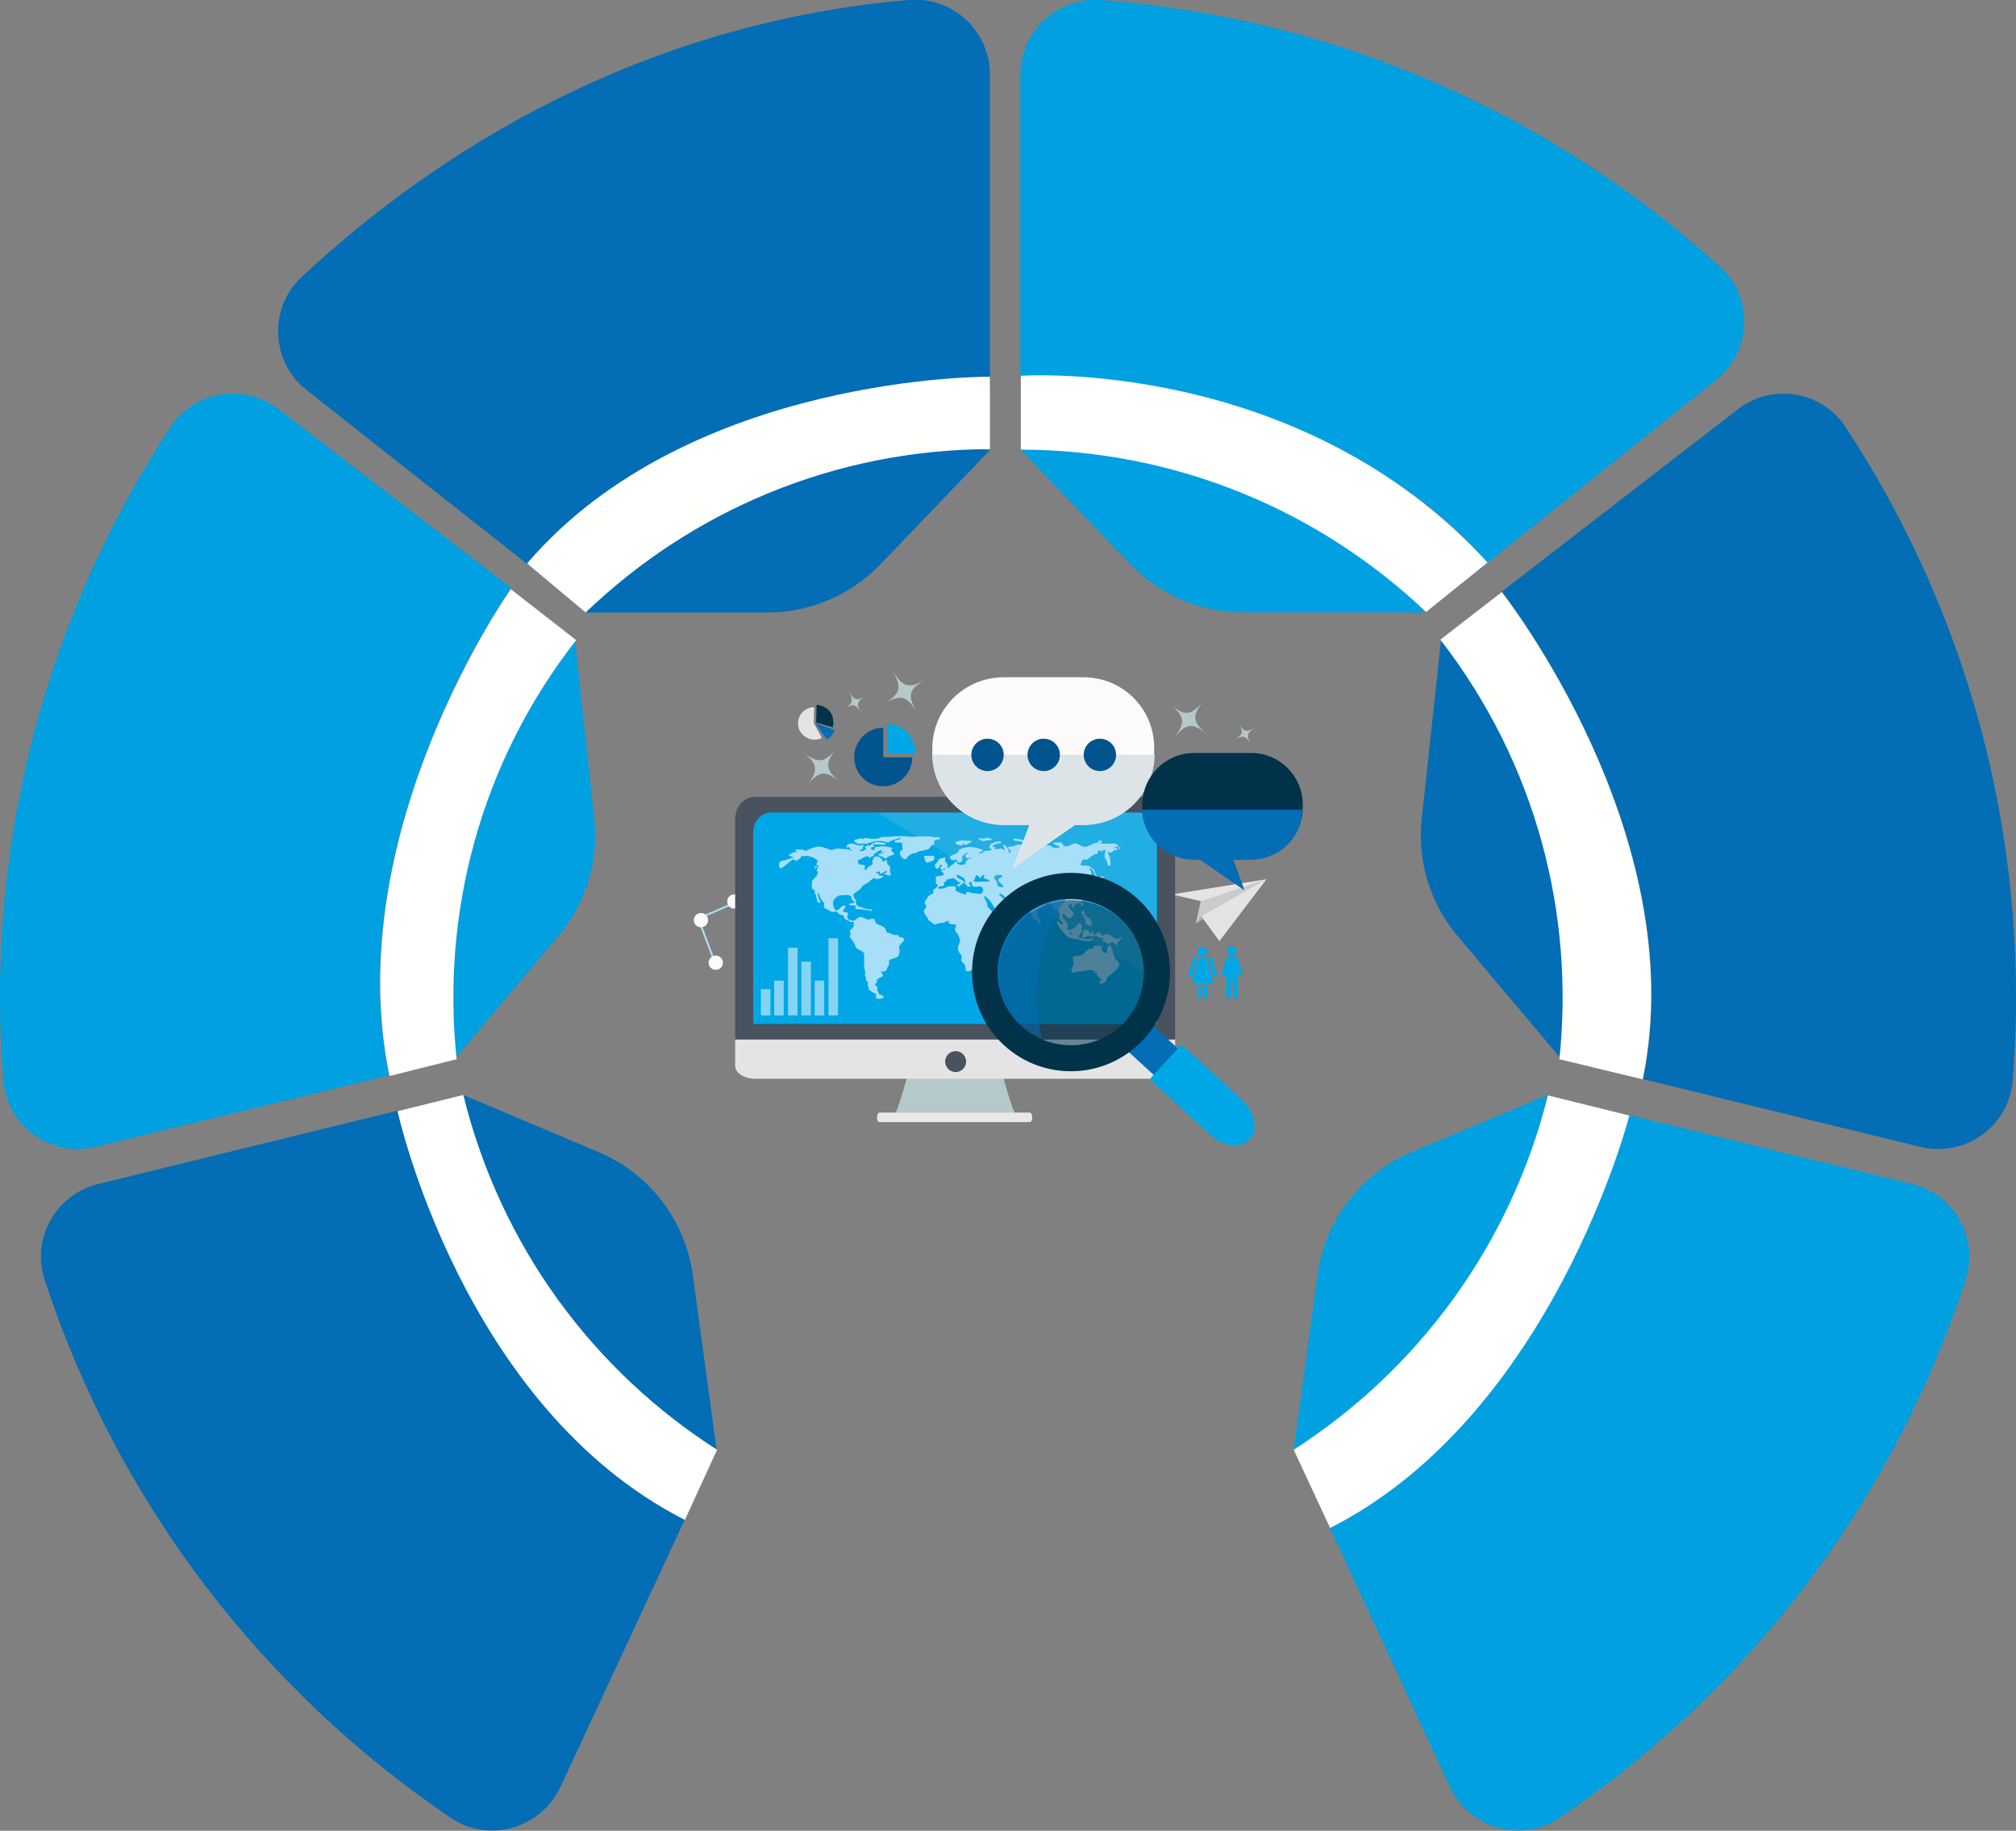 <?xml version="1.0" encoding="utf-8"?>
<!-- Generator: Adobe Illustrator 21.1.0, SVG Export Plug-In . SVG Version: 6.00 Build 0)  -->
<svg version="1.1" id="Objects" xmlns="http://www.w3.org/2000/svg" xmlns:xlink="http://www.w3.org/1999/xlink" x="0px" y="0px"
	 viewBox="0 0 423.4 384.4" style="enable-background:new 0 0 423.4 384.4;" xml:space="preserve">
<rect x="0" y="0" width="423.4" height="384.4" fill="#808080" stroke="none"/>
<style type="text/css">
	.st0{fill:#036DB6;}
	.st1{fill:#FFFFFE;}
	.st2{fill:#FFFFFF;}
	.st3{fill:#00A0E1;}
	.st4{fill:none;}
	.st5{fill:#A7DFF8;}
	.st6{fill:#FCFAFB;}
	.st7{fill:#E4E4E4;}
	.st8{fill:#CCCBCC;}
	.st9{fill:#A6ACAF;}
	.st10{fill:#B5C8CA;}
	.st11{fill:#EAE7E7;}
	.st12{fill:#49525F;}
	.st13{fill:#00A7E6;}
	.st14{opacity:0.16;fill:#D0D1D2;enable-background:new    ;}
	.st15{fill:#DDE4E8;}
	.st16{fill:#02548F;}
	.st17{fill:#00334A;}
	.st18{opacity:0.54;fill:#00334A;enable-background:new    ;}
	.st19{opacity:0.54;fill:#036DB6;enable-background:new    ;}
	.st20{opacity:0.8;fill:#A7DFF8;enable-background:new    ;}
</style>
<g>
	<path class="st0" d="M123,128.6h38.2c9,0,17.5-3.7,23.7-10.1l23-24l-55.4-5.7L123,128.6z"/>
	<path class="st0" d="M113.1,120.3L64.4,81.9c-7.5-5.9-8.1-17.2-1-23.8c34.4-32,78-53.9,127.4-58.1c9.2-0.8,17.1,6.4,17.1,15.7v65.4
		l0,0l0,0C207.9,81,147.2,80.5,113.1,120.3z"/>
	<path class="st1" d="M123,128.6l-12.2-10.2l-0.1-0.1c34.1-39.8,97.2-39.2,97.2-39.2v0.1v15.1C175,94.4,145.1,107.4,123,128.6z"/>
</g>
<g>
	<path class="st0" d="M97.3,229.9l12.3,50.8l40.9,23.7l-5-36.7c-1.6-11.5-9.1-21.3-19.8-25.8L97.3,229.9z"/>
	<path class="st0" d="M143.8,319.1l-26.1,56.1c-4.1,8.7-15,11.9-23,6.5c-39-26.4-69.7-65.4-85.3-112.9c-2.9-8.7,2.3-18,11.2-20.2
		l62.9-15.4l0.1,0.1h-0.1C83.5,233.3,97,295.3,143.8,319.1z"/>
	<path class="st2" d="M150.6,304.4l-6.7,14.6l-0.1,0.1c-46.8-23.8-60.3-85.8-60.3-85.8h0.1l13.7-3.4
		C105.2,261.9,124.8,287.9,150.6,304.4z"/>
</g>
<g>
	<path class="st3" d="M312.4,118.2l48-38.4c7.5-6,8-17.4,0.8-23.8C326.3,24.3,281.1,3.8,231.3,0c-9.1-0.7-17,6.5-17,15.7v63.5h0.1
		v-0.1C214.5,79,278.2,78.4,312.4,118.2z"/>
	<path class="st3" d="M299.3,128.6h-38.2c-9,0-17.5-3.7-23.7-10.1l-23-24l55.4-5.7L299.3,128.6z"/>
	<path class="st2" d="M299.5,128.5l12.8-10.3l0.1-0.1c-39.6-43.3-98-39.2-98-39.2V79v15.4C247.5,94.5,277.4,107.5,299.5,128.5z"/>
</g>
<g>
	<path class="st3" d="M120.7,133.9l4.1,38c1,8.9-1.8,17.8-7.5,24.6l-21.4,25.4l-11.6-54.5L120.7,133.9z"/>
	<path class="st3" d="M81.7,225.8l-61.6,15c-9.4,2.3-18.6-4.3-19.4-13.9c-3.8-47,7.6-95.3,35-137.1c5-7.7,15.5-9.5,22.8-3.9
		l48.9,37.6v0.1l-0.1-0.1C107.2,123.6,71.2,174.4,81.7,225.8z"/>
	<path class="st2" d="M95.9,222.4l-14,3.5h-0.1c-10.6-51.4,25.5-102.2,25.5-102.2l0.1,0.1l13.6,10.6
		C100.7,160.4,92.7,192,95.9,222.4z"/>
</g>
<g>
	<path class="st0" d="M302.7,133.9l-4.1,38c-1,8.9,1.8,17.8,7.5,24.6l21.4,25.4l11.6-54.5L302.7,133.9z"/>
	<path class="st0" d="M345.1,226.6l58.2,14.2c9.4,2.3,18.6-4.3,19.4-13.9c3.8-47-7.6-95.3-35-137.1c-5-7.7-15.5-9.5-22.8-3.8
		l-49.6,38.3v0.1l0.1-0.1C315.5,124.4,355.6,175.2,345.1,226.6z"/>
	<path class="st1" d="M327.5,222.4l17.4,4.2h0.1c10.6-51.4-29.6-102.3-29.6-102.3l-0.1,0.1l-12.8,9.9
		C322.7,160.4,330.7,192,327.5,222.4z"/>
</g>
<g>
	<path class="st3" d="M325,229.9l-12.3,50.8l-41,23.7l5-36.7c1.6-11.5,9.1-21.3,19.8-25.8L325,229.9z"/>
	<path class="st3" d="M279.3,320.8l25.2,54.4c4.1,8.7,15,11.9,23,6.5c39.1-26.4,69.8-65.4,85.3-112.9c2.9-8.7-2.3-18-11.2-20.2
		L342,234.1l-0.1,0.1h0.1C342.1,234.2,326.1,297,279.3,320.8z"/>
	<path class="st2" d="M271.7,304.4l7.6,16.3l0.1,0.1c46.8-23.8,62.8-86.6,62.8-86.6h-0.1l-17-4.2
		C317.1,261.9,297.4,287.9,271.7,304.4z"/>
</g>
<g>
	<g>
		<line class="st4" x1="150.3" y1="202.1" x2="146.9" y2="193.1"/>
		
			<rect x="148.4" y="192.9" transform="matrix(0.935 -0.353 0.353 0.935 -60.259 65.272)" class="st5" width="0.4" height="9.6"/>
	</g>
	<g>
		<line class="st4" x1="147.7" y1="192.5" x2="153.8" y2="189.9"/>
		
			<rect x="147.4" y="191" transform="matrix(0.919 -0.394 0.394 0.919 -63.125 74.779)" class="st5" width="6.6" height="0.4"/>
	</g>
	<ellipse transform="matrix(0.421 -0.907 0.907 0.421 -96.35 253.33)" class="st6" cx="150.3" cy="202.2" rx="1.5" ry="1.5"/>
	<ellipse transform="matrix(0.421 -0.907 0.907 0.421 -89.99 245.372)" class="st6" cx="147.2" cy="193.2" rx="1.5" ry="1.5"/>
	<ellipse transform="matrix(0.421 -0.907 0.907 0.421 -82.428 249.537)" class="st6" cx="154.3" cy="189.3" rx="1.5" ry="1.5"/>
</g>
<g>
	<polygon class="st7" points="246.1,187.8 266,184.6 256.1,197.6 252.3,192.4 251.2,193.9 252.2,189.2 	"/>
	<polygon class="st8" points="252.4,189.2 266,184.6 252.3,192.4 251.2,193.9 252.2,189.2 	"/>
	<polygon class="st9" points="252.3,192.4 252.7,193 251.2,193.9 	"/>
</g>
<path class="st10" d="M210.1,223.9h-9.4h-0.2h-9.4c0,0-2.4,9.4-3.4,10.4h12.8h0.2h12.8C212.5,233.3,210.1,223.9,210.1,223.9z"/>
<path class="st11" d="M216.8,234.6c0,0.5-0.2,1-0.5,1h-31.6c-0.3,0-0.5-0.4-0.5-1l0,0c0-0.5,0.2-1,0.5-1h31.6
	C216.6,233.7,216.8,234.1,216.8,234.6L216.8,234.6z"/>
<path class="st7" d="M154.4,218.3v5.5c0,1.5,1.9,2.7,4.2,2.7h84c2.3,0,4.2-1.2,4.2-2.7v-5.5H154.4z"/>
<path class="st12" d="M246.8,172c0-2.7-1.9-4.7-4.2-4.7h-84c-2.3,0-4.2,2-4.2,4.7v46.2h92.4V172z"/>
<path class="st13" d="M243,174.7c0-2.3-1.8-4.1-3.8-4.1H162c-2.1,0-3.8,1.8-3.8,4.1V215H243V174.7z"/>
<circle class="st12" cx="200.7" cy="222.9" r="2.2"/>
<path class="st14" d="M242.9,205.7l-58.7-35.1h54.9c2.1,0,3.8,1.7,3.8,3.8V205.7z"/>
<g>
	<g>
		<path class="st5" d="M189.4,196.8c-0.6-0.1-0.6,0-0.6-0.2c-0.1-0.3-0.4-0.3-0.8-0.3c-0.3,0-0.5,0-0.7-0.2c-0.3-0.2-0.9-0.2-1-0.3
			c-0.2-0.1-0.1-0.5-0.5-1c-0.4-0.4-1.1-0.5-1.6-0.8c-0.5-0.2-0.3-1.2-1-1.1c-0.7,0.1-0.8,0.3-1.4,0c-0.6-0.3-1.1-0.5-1.4-0.3
			c-0.3,0.2-0.8,0.6-1,0.7c-0.2,0.1-0.6-0.1-0.8-0.1s-0.5-0.2-0.6-0.4c-0.2-0.2,0.3-1.2-0.1-1.2c-0.4,0-0.9-0.2-0.9-0.3
			s0.8-1,0.6-1.1s-0.7-0.1-1.2,0.5c-0.4,0.5-0.8,0.5-1,0.3s-0.7-1.3-0.3-2c0.4-0.6,0.9-1,1.4-1s0.7-0.1,1.2-0.1s1,0.2,1.1,0.3
			c0.1,0.2-0.1,0.4,0.2,0.8c0.3,0.3,0.5,0.2,0.5,0.3s-0.2,0.3-0.4,0.3c-0.1,0-1.1,0.2-0.7,0.4c0.4,0.2,1.1,0,1.3,0.2
			s-0.5,0.7,0.4,0.7s1.5,0.1,2,0.2c0.5,0,0.9,0.1,0.9,0.2c0.1,0.1,0.4-0.4-0.4-0.4c-0.9,0-1.5-0.4-2-0.5s-0.8-0.4-0.8-0.7
			s0-0.6-0.2-0.9c-0.2-0.3-0.6-0.9-0.2-1.2c0.4-0.3,1.3-0.8,1.5-1.2s0.2-0.4,0.7-0.7s1.1-0.6,1.3-0.9c0.3-0.2,0.7-0.6,0.8-0.4
			c0.1,0.2,0.5,0.2,1,0.1c0.5-0.2,1.2-0.6,0.6-0.6c-0.6,0-0.9-0.1-0.7-0.3s-0.4-0.3-0.5-0.2c-0.2,0-0.2-0.3,0.4-0.4
			c0.5-0.1,0.1,0.4,0.5,0.4s0.7-0.4,1-0.5s0.4,0.2,0,0.4s-0.5,0.2,0,0.3s0.7,0.4,1,0.1c0.3-0.2-0.1-0.3-0.1-0.7c0-0.3,0.2-1-0.1-1.2
			s-0.5-0.4-0.5-0.7c0-0.2,0.1-0.7-0.3-0.5c-0.3,0.2-0.6,0.4-0.7,0.2c-0.1-0.1,0.1-0.3-0.2-0.5s-0.3-0.4-0.6-0.4s-0.7-0.2-0.9,0.1
			c-0.2,0.4-0.4,0.7-0.4,0.8c-0.1,0.1,0.2,0.5,0,0.7s-0.9,0.5-1,0.7s-0.5,0.7-0.6,0.4s0.3-0.8-0.2-1c-0.6-0.1-1,0-1.1-0.3
			s-0.3-0.6,0.2-0.8c0.6-0.2,1.1-0.7,1.6-0.7c0.5-0.1,0.2,0.3,0.6,0.3c0.4,0-0.1-0.2,0.5-0.3c0.5-0.1,0.4-0.1,0.3-0.2
			c-0.2-0.2-0.1-0.2,0.3-0.4c0.4-0.2,0.1-0.3,0.5-0.4c0.4-0.1,0.5-0.3,0.7-0.3s0.2,0.1,0.1,0.3c-0.1,0.2-0.2,0.4,0.2,0.2
			s0.6-0.3,0.3,0c-0.3,0.2-0.5,0.2-0.9,0.3s-0.3,0.1-0.1,0.3s0.6,0.2,0.8,0.3s0.3,0.5,0.7,0.3s0.1-0.2,0.6-0.4s1.2-0.3,1.1-0.6
			c-0.1-0.2-0.6-0.4-0.6-0.7c-0.1-0.3,0.7-0.5-0.3-0.6c-0.9-0.1-0.4-0.2-0.9-0.2s-1.3,0-1.6,0.1s-0.5-0.1-0.6,0.1
			c-0.2,0.2,0,0.5-0.1,0.5c-0.2,0-0.4,0.2-0.6,0c-0.1-0.2-0.4-0.4,0-0.5s0.4,0,0.5-0.3c0.1-0.2-0.5-0.2-0.2-0.3s0.5,0,0.9,0
			c0.5,0,1.5,0.2,1.7-0.1c0.2-0.2-0.2-0.2-0.7-0.3c-0.5,0-1.3-0.2-1.6,0c-0.3,0.1-0.8,0.4-0.9,0.6c-0.2,0.2-0.2-0.1-0.5,0
			s-0.8,0.4-0.6,0.5c0.3,0.2,0.3,0.4,0,0.4s-0.4,0.3-0.6,0.3c-0.2,0-0.8,0-0.5-0.2c0.3-0.1,0.6-0.1,0.6-0.5c0-0.3,0.3-0.4,0.3-0.6
			c0-0.1-0.7,0.2-1.3,0.1c-0.6-0.2-0.8-0.4-1.4-0.4c-0.6,0-1.3,0.7-1,0.8c0.4,0.1,0.6-0.1,0.7,0.1c0.1,0.2-0.1,0.3,0.2,0.4
			c0.2,0.1,0.6,0.3,0.1,0.2s-0.3-0.3-1.1-0.3s-1.3-0.2-2.1-0.1c-0.8,0.2-0.7,0.4-1.3,0.2s-1.9-0.8-2.8-0.6c-0.9,0.2-1.9,0.7-2.2,0.8
			c-0.3,0.2-0.4-0.3-0.9-0.2c-0.5,0-1.7-0.1-1.4,0.1c0.2,0.3,0.6,0.3,0.2,0.4c-0.4,0.1-0.9,0.1-1,0.3c-0.2,0.2-0.9,0.4-0.4,0.5
			c0.4,0.1,1.1,0.4,0.8,0.4s-1.9,0.6-2.5,0.7c-0.7,0.1-0.6,1.7-0.1,1.5c0.7-0.2,2.1-1.7,2.5-1.8s0.5,0,0.5,0.2s0.4-0.1,0.8-0.3
			c0.4-0.2,0.5-0.8,0.8-0.7c0.3,0.2,0.4,0.1,0.6,0c0.2-0.1,1.5,0.3,1.7,0.4c0.2,0.1,0.5,0.4,0.7,0.5s0.2,0.4,0.1,0.4
			c-0.2,0-0.2,0.2-0.2,0.4s0.2,0.4-0.2,0.5c-0.3,0.1-0.2,0.4-0.1,0.4c0.2,0,0.3-0.1,0.3-0.3s0.4-0.5,0.4-0.2
			c-0.1,0.2-0.2,0.4-0.2,0.6c0,0.2-0.2,0.1-0.2,0.3s0,0.2,0.2,0.3s0.1,0.2,0,0.5c0,0.3-0.9,1.1-1.1,1.4c-0.1,0.3-0.1,0.7-0.1,1
			s-0.1,0.7,0.2,0.8s0.4,0.2,0.4,0.4s0,0.6,0.2,0.8s0.1,0.2,0.1,0.5s0.2,0.1,0.2,0.4c0,0.2-0.2,0.4,0.2,0.6c0.3,0.2,0.6,0.3,0.5,0
			c-0.2-0.3-0.2-0.6-0.4-1s-0.2-1.2-0.1-1c0.2,0.2,0.4,1,0.7,1.5s0.6,0.5,0.6,0.9s-0.3,0.7,0.3,1c0.7,0.2,1.2,0.8,1.6,0.7
			c0.4-0.1,0.6-0.3,0.8,0c0.2,0.2,0.5,0.6,0.9,0.6s0.5,0.2,0.6,0.6c0.1,0.3,0.3,0.4,0.7,0.5s0.5,0.5,0.7,0.4c0.3,0,0.6-0.1,0.6,0.1
			c0,0.2,0.1,0.9-0.3,1.2c-0.5,0.4-0.7,0.7-0.4,0.9c0.2,0.2,0,0.5-0.1,0.7s0.1,0.4,0.3,0.7s0.6,0.7,0.8,1.3s0.5,0.8,1,1
			s0.9,0.5,0.9,1s0,2.1,0,2.5c0,0.5,0.3,0.9,0.2,1.3c-0.1,0.4,0,0.7,0.1,0.8s0.1,0.4,0.1,0.7s0.4,0.1,0.4,0.4c0,0.3-0.2,0.7,0,0.8
			s-0.2,0.6,0.6,1.1s0.9,0.5,0.9,0.6c0.1,0.1,0.3-0.2,0.3,0c0,0.1-0.5,1,0.4,1s1.4-0.3,0.9-0.6c-0.5-0.4-0.8-0.2-0.9-0.6
			c-0.1-0.4-0.2-0.3-0.3-0.6c-0.1-0.2,0.2-0.4,0.1-0.6c-0.1-0.2-0.5-0.3-0.5-0.5s0.3-0.5,0.4-0.6c0.1-0.1,0.1-0.2-0.1-0.3
			c-0.2-0.1-0.1-0.1,0.1-0.2c0.2-0.1,0.2,0,0.3-0.2c0.1-0.3,0.4-0.2,0.5-0.3s0.6-0.2,0.4-0.6c-0.2-0.4-0.6-0.6-0.2-0.6
			c0.3,0,0.8,0,1-0.4s0.1-0.5,0.4-0.8c0.2-0.3,0.1-0.6,0.1-0.8s0-0.4,0.4-0.6c0.3-0.1,1.4-0.3,1.6-0.7c0.2-0.4,0.3-0.9,0.2-1.3
			c-0.1-0.4-0.1-0.7,0.2-1.1c0.3-0.4,0.8-0.7,0.8-1C189.8,197.4,190,197,189.4,196.8z"/>
		<path class="st5" d="M195.2,178.1c0.3-0.3,0.2-0.5,0.7-0.7s0.3-0.4,0.3-0.7c-0.1-0.3,0.2-0.2,0.4-0.3s0.3-0.2,0.7-0.2s0-0.2,0-0.3
			c0-0.2-0.3-0.1-0.7-0.1c-0.4,0.1-0.4,0-0.7-0.1s-2.1-0.1-2.6-0.1s-1.3,0.1-1.7,0.1s-0.4,0-1.2-0.1s-3,0-3.8,0.1s-1.2-0.1-1.8,0.2
			c-0.5,0.3-0.8,0.2-1.3,0.2c-0.6,0.1-1-0.1-1.3-0.1s-0.2-0.1-0.7,0c-0.5,0.2-0.3,0.3-0.5,0.1s-0.4,0-1.3,0.2
			c-0.9,0.2,0.4,0.9,0.7,0.9c0,0,0.6,0,0.9-0.1c0.3-0.1,0.5,0.1,0.7,0.1c0.2-0.1,0.3-0.2,1.5-0.5c1.2-0.2,2.1-0.1,2.6,0.1
			c0.5,0.2,0.5,0.1,0.9-0.2c0.4-0.2,1.2-0.4,1.9-0.6c0.8-0.1,0.3,0.1-0.2,0.3s-0.9,0.1-0.8,0.4c0.1,0.3,1,0.2,1.3,0.2
			s0.3,0.4,0.3,0.6c0,0.2,0,0.3,0,0.6c0.1,0.2,0.2,0.2-0.1,0.4s-0.4,0.2-0.4,0.6c0,0.4,0.2,0.8,0.6,1.1c0.4,0.3,0.7,0.3,0.9-0.1
			c0.2-0.4,0.8-0.7,1.1-0.9c0.3-0.1,0.7,0,1.1-0.3c0.4-0.3,0.9-0.2,1.5-0.4C194.9,178.3,194.8,178.4,195.2,178.1z"/>
		<path class="st5" d="M195.7,179.7c-0.9,0.1-1.8-0.2-1.6,0.3c0.2,0.4,0.2,1.3,0.7,1.1c0.8-0.2,1.6-0.5,1.4-0.9
			C196,179.8,196.6,179.6,195.7,179.7z"/>
		<path class="st5" d="M201.6,177.5C201.7,177.6,201.7,177.6,201.6,177.5c0.4,0.1,0.6,0,0.6-0.3c0.3-0.4,0.2,0.4,0.6,0.2
			c0.4-0.1,0.9-0.5,1.3-0.7c0.4-0.2-0.5-0.1-1.3-0.2c-0.8-0.1-1.8,0.1-2.1,0.3C200.4,177.1,201.2,177.4,201.6,177.5z"/>
		<path class="st5" d="M206.1,176.4c0,0-0.2,0.2,0.2,0.2s1.1-0.2,1.7-0.2c0.6,0,0.4-0.2,0.3-0.2c-0.1,0-0.5-0.3-0.9-0.3
			c-0.5,0-0.5,0.2-0.8,0.2s-0.2-0.1-0.9-0.1C205.2,176.1,205.8,176.3,206.1,176.4z"/>
		<path class="st5" d="M234.9,178c-0.1-0.3,0-0.9-1.1-0.9c-1.8,0.1-2.3,0-2.6,0c-0.3,0-0.2-0.2,0.1-0.2c0.2,0,0.2-0.2,0-0.4
			c-0.2-0.1-0.6,0-0.7,0.2s0.3,0.3-0.4,0.3c-0.7,0-1.7,0.9-2.5,0.8c-0.8-0.1-1.1-0.6-1.8-0.7c-0.7,0-1.3,0.6-2,0.6s-0.5-0.2-0.8-0.6
			c-0.3-0.3-0.5-0.2-1.4-0.2s-0.4,0.3-0.2,0.4c0.2,0.1,0.7,0.2,1,0.5s-0.6,0.2-1,0.2s-0.4-0.2-0.8-0.4c-0.5-0.2-1.6-0.1-2.2-0.1
			s-0.7,0-0.9-0.4c-0.2-0.4-0.8-0.2-1.4-0.2c-0.7,0-1-0.3-1.4-0.5c-0.3-0.2-0.9-0.2-1.6-0.3c-0.7-0.1-0.3,0.4-0.1,0.4
			c0,0,0.3,0.1,0.6,0.1s0.9,0.1,1.3,0.4c0.3,0.4-1,0.2-1.7,0.5c-0.6,0.3-1.1,0.2-1.5,0.3c-0.4,0.2,0.2,0.4,0.4,0.8
			c0.2,0.4,0,0.4-0.3,0.4c-0.3,0.1,0.1-0.4,0-0.5s-0.6-0.9-0.9-1.1c-0.4-0.2-0.3,0.2-0.2,0.5s0.2,0.3,0.2,0.5c0.1,0.2-0.4,0-0.6-0.2
			c-0.2-0.2-1,0.2-1.4,0.1c-0.4-0.2,0.1-0.1,0.1-0.3s-0.4,0-0.6-0.3c-0.1-0.2,0.8-0.6,1.3-0.6c0.6-0.1,0.5-0.1,0.5-0.3
			s-1-0.2-1.8,0.2s-0.6,0.6-0.7,0.9c-0.1,0.2,0.3,0.3,0.5,0.4c0.2,0.1-0.2,0.2-0.6,0.3c-0.4,0.1-0.5,0-0.9,0.1s-0.2,0.3-0.6,0.4
			c-0.4,0.1-0.3,0.1-0.6,0.2c-0.3,0.1,0.1-0.4,0.5-0.5s0.3-0.3,0.2-0.4c-0.1-0.1-0.9-0.3-1.8-0.5c-0.9-0.2-2.2,0.1-2.7,0.3
			s-0.4,0.3-0.5,0.6s-1.1,0.7-1.6,0.9s-0.1,0.6,0.1,0.8c0.2,0.2,0.5,0.1,0.9,0s0.4,0.4,0.4,0.5c0.1,0.2,0.3,0.2,0.7,0
			s0.3-0.6,0.3-0.8s-0.1-0.3,0.2-0.6s0.5-0.5,0.8-0.6c0.2-0.1,0.2,0.1-0.2,0.4c-0.4,0.3-0.1,0.4,0.1,0.7c0.2,0.3,0.6,0,1-0.1
			c0.5-0.1-0.4,0.4-0.7,0.4s0,0.3-0.2,0.3s-0.2,0.1-0.3,0.5c0,0.3-0.2,0.2-0.4,0.3s-0.6,0.1-1,0s-0.4-0.4-0.6-0.6
			c-0.3-0.2-0.3,0.1-0.3,0.2s-0.3,0.4-0.4,0.4c-0.1,0-0.5,0.3-0.7,0.6s-0.4,0.1-0.4,0c-0.1-0.1,0.2-0.3,0-0.6
			c-0.1-0.3-0.6-0.5-0.5-1.1c0.2-0.6-0.2-0.3-0.7-0.2s-0.6,0.2-0.7,0.4s-0.3,0.5-0.6,0.8s-0.1,0.6,0.1,0.9c0.2,0.3,0.6-0.1,0.7-0.4
			c0.1-0.3,0.3-0.4,0.5-0.3c0.2,0.1-0.3,0.4-0.3,0.7c-0.1,0.3,0.1,0.3,0.6,0.2c0.4-0.1,0.2-0.2,0.5-0.1c0.3,0.1-0.3,0.2-0.7,0.3
			c-0.4,0-0.2,0.3,0.1,0.5s0.2,0.6,0,0.6s-0.6,0.1-1.2,0.2c-0.6,0.1-0.1,0.6-0.2,0.8c-0.1,0.2-0.2,0.8,0.1,0.8s0.3,0.4,0.1,0.6
			c-0.2,0.1-0.2,0.3-0.6,0.5c-0.4,0.2-0.1,0.5-0.2,0.8c-0.1,0.3-0.4,0.1-0.8,0.5c-0.4,0.4-0.5,0.6-0.8,1.1c-0.3,0.4-0.3,0.4,0,0.9
			s0,0.6-0.3,1.1c-0.3,0.4,0.1,0.5,0.2,0.9c0.1,0.4,0.4,0.3,0.5,0.7s0.2,0.5,0.6,0.8c0.4,0.3,0.9,0.7,1.1,0.6
			c0.2-0.1,0.6-0.3,1.3-0.3s0.5-0.3,1.2-0.4c0.7-0.1,0.1,0.2,0.2,0.4c0.1,0.2,0.7,0.3,1.3,0.3s0.1,0.6,0.1,1s0,0.4,0.3,0.7
			s0.6,1.1,0.7,1.5c0.1,0.4-0.1,0.8-0.3,1.2s-0.2,1.2,0.4,1.8c0.5,0.6,0.2,0.6,0.2,1.2c0,0.6,0.4,0.5,0.6,0.9c0.3,0.4,0.2,1,0.4,1.4
			s0.7,0,1.2-0.1c0.5-0.2,0.7-0.1,1.3-0.5s1-1.2,1-1.4s0.2-0.3,0.5-0.4c0.3-0.1,0.2-0.8,0.2-1s0.1-0.4,0.2-0.5
			c0.1-0.1,0.9-0.8,1.2-1.1s0-0.7,0-1.1c-0.1-0.4-0.2-0.6-0.2-1.1s-0.2-0.5,0.8-1.3c1-0.9,2-2.2,2-2.5c0.1-0.3,0.1-0.6,0-0.8
			s-1.4,0.2-1.7,0.2s-1.1-0.6-1.1-0.8c-0.1-0.2-0.3-0.5-0.7-0.8s-0.1-0.8-0.4-1.2c-0.3-0.4-0.5-0.9-0.5-1.2
			c-0.1-0.3,0.5,0.2,0.9,0.6c0.4,0.4,0.9,1.2,1.1,1.5c0.2,0.3,0.3,0.7,0.3,1s0.3,0.4,0.6,0.4c0.4,0,1.7-0.6,2.1-0.8
			c0.5-0.2,1-0.8,1.2-1.3s-0.5-0.5-0.8-0.7c-0.3-0.3-0.3,0-0.7,0.1s-0.7-0.4-1.3-0.9s-0.2-0.3-0.1-0.4c0.1-0.1,0.7,0.2,1,0.6
			c0.3,0.4,0.4,0.2,0.8,0.2c0.4,0,0.5,0.2,1,0.3s0.8-0.1,1.2,0c0.4,0,0.4,0.2,0.7,0.7c0.3,0.4,0.2,0.3,0.9,0.4
			c0.7,0.1,0.2,0,0.2,0.4s0.1,0.5,0.5,1s0.5,1.4,0.7,1.8c0.1,0.4,0.4,0,0.8,0s-0.1,0.4,0.3,0.7c0.5,0.4,0.5-0.2,0.5-0.3
			c0-0.2-0.2-0.6-0.3-0.7c-0.2-0.1-0.4-0.1-0.2-0.3c0.2-0.2-0.2-0.4-0.2-0.7s0.1-0.7,0.3-0.9c0.2-0.1,0.9-0.5,1.2-0.9
			c0.3-0.4,0.6-0.4,1.1-0.4s0.1,0.1,0.4,0.4c0.3,0.3,0.3,0.8,0.6,1.1c0.3,0.3,0.3-0.1,0.6-0.2c0.2-0.1,0.1,0.3,0.3,0.7
			c0.2,0.3,0.1,0.8,0.1,1.1s0.4,0.6,0.6,0.9c0.2,0.3,0.2,0.4,0,0.5s-0.5-0.3-0.7-0.5s-0.6-0.1-0.4,0.2c0.2,0.2,0.4,0.7,0.7,1.2
			c0.3,0.5,0.9,1,1.3,1.5s1.7,0.7,2.2,0.7s1.5,0.4,2,0.4c0.5,0.1,0.9,0,1.2-0.2c0.3-0.2,0.2-0.4,0.2-0.4c0-0.1-0.3,0.1-0.6,0.1
			c-0.3,0.1-0.4,0.1-0.9,0.1c-0.4,0-0.2-0.1-0.6-0.2c-0.5,0-0.9-0.1-1.4-0.3s-0.8-0.3-1.2-0.4c-0.4-0.1,0-0.3-0.1-0.8
			c0-0.5-0.4-0.3-0.6-0.4c-0.3-0.2-0.2-0.5-0.1-0.4s0.2,0.2,0.2-0.3c0-0.6-0.6-1-0.9-1.5c-0.4-0.5-0.3-0.8-0.3-1s0.7,0.2,1,0.6
			c0.3,0.4,0.3,0.4,0.5,0.3c0.2-0.1,0.7-0.4,0.9-0.8c0.1-0.4-1-1.3-1.1-1.7c-0.2-0.4,0.2-0.2,0.4-0.4c0.2-0.3,0.4,0.1,0.3,0.3
			s0,0.3,0.2,0.5c0.1,0.2,0.1,0,0.2-0.2s0-0.3,0.2-0.5s1-0.4,1.3-0.6c0.2-0.2,0.4-0.4,0.6-1.1c0.3-0.7,0-0.7-0.2-0.9
			c-0.1-0.2-0.5-0.7-0.7-0.9s0-0.2,0.1-0.3c0.2-0.1,0-0.3-0.3-0.4c-0.4-0.1-0.3,0.1-0.6,0.1c-0.3-0.1-0.2-0.3,0.2-0.7
			c0.4-0.4,0.2,0.1,0.4,0.2c0.2,0.2,0.3-0.1,0.5-0.1c0.2,0.1,0.6,0.2,0.8,0.6c0.3,0.3,0.3,0.8,0.5,0.8c0.3,0,0.3-0.2,0.4-0.5
			c0.1-0.2-0.3-0.5-0.5-0.7s-0.5-0.2-0.3-0.3c0.2-0.2,0-0.4,0.1-0.6c0.1-0.2,0.4-0.1,0.8-0.2c0.3-0.1,0.4-0.6,0.4-1.1
			s-0.3-0.7-0.4-0.9c-0.2-0.2,0.2-0.1,0.5,0.1c0.3,0.2,0.7,1.2,0.8,1.7c0.1,0.4,0,0.4,0.4,0.8c0.4,0.4,0.2,0.3,0.1,0.7
			s-0.4,0.5-0.9,0.6s-0.3,0.2-0.6,0.6c-0.3,0.4,0.2,0.4,0.4,0.6c0.2,0.1,0.3-0.3,0.6-0.5c0.3-0.2,0.7-0.3,1.3-0.3
			c0.5,0-0.2-0.6-0.2-1c0-0.3-0.1-0.6-0.2-0.8s0.1-0.2,0.5-0.4s0.3-0.5,0.1-0.5c-0.2,0-0.4,0.1-0.9,0.1s-0.4-0.4-0.5-0.5
			s-0.3-0.4-0.3-0.7c0-0.2-0.5-0.6-0.8-0.8s-0.5-0.4-0.5-0.3c0,0.1-0.2,0-0.6-0.1c-0.4,0-0.5,0.1-0.9,0c-0.4,0,0-0.6,0.2-1
			s0.6-0.2,0.9-0.2s1.5-1.3,2-1.2s0.3-0.3,0.4-0.6s0.3-0.1,0.6,0c0.3,0.1,0.4,0.1,0.4-0.1c0-0.2,0.2-0.3,0.5-0.1
			c0.1,0.1,0.1,0.3,0,0.4c-0.1,0.3-0.1,0.6-0.1,0.9c0,0.3,0.1,0.6,0.3,0.7c0.3,0.2,0.2,1.1,0.6,1.3s0.3-0.4,0.3-0.9
			s-0.2-1.3-0.5-1.7s-0.1-0.2,0.4-0.2s0.6-0.2,0.7-0.3s0.2-0.2,0.7-0.2s0.2-0.2,0-0.4s-0.6-0.2-0.5-0.3c0.2-0.1,1,0.1,1.4,0.2
			C235.1,178.4,235,178.3,234.9,178z M206.4,187.2c-0.2,0.3-0.3,0.6-0.5,0.5c-0.3-0.1-1.2-0.1-1.7-0.2c-0.5-0.1-1.1-0.4-1.3-0.1
			c-0.1,0.3,0.3,0.6-0.5,0.3c-0.8-0.2-1.6-0.6-1.7-0.8c-0.1-0.2,0.3-0.8-0.2-0.8c-0.6,0-1.3,0-1.6,0.1c-0.2,0.2-1.2,0.5-1.5,0.4
			s-0.7-0.2-0.2-0.4s1.1-0.1,1.1-0.4c0.1-0.3-0.4-0.3,0.1-0.6c0.5-0.2,0.3-0.5,0.6-0.6s0.8-0.1,1-0.2c0.2-0.1-0.1-0.2,0.4,0.1
			c0.5,0.2,0.8,0.7,1,0.7s0.4,0.2,0.2,0.3s-0.4,0.2-0.5,0.2s-0.2,0.2-0.1,0.2c0.1,0,0.3,0.4,0.5,0.3c0.2-0.1-0.1-0.3,0.2-0.4
			c0.3-0.1,0.6-0.2,0.5-0.3c-0.1-0.2-0.2-0.4,0-0.2c0.2,0.1,0.5,0.1,0.3-0.2c-0.3-0.2-0.4-0.3-0.8-0.5c-0.3-0.2-0.7-0.3-0.7-0.5
			s-0.2-0.5,0.1-0.4s1.5,0.7,1.5,0.9s0.3,0.6,0,0.8s0.3,0.2,0.4,0.4c0.1,0.1,0.1,0.4,0.4,0.4c0.3-0.1,0.6,0,0.4-0.3
			c-0.2-0.3-0.5-0.4-0.2-0.6c0.3-0.1,0.4-0.2,0.5,0.2c0.1,0.5,0,0.6,0.7,0.7c0.7,0,1.2-0.2,1.3,0
			C206.5,186.5,206.6,186.9,206.4,187.2z M207.6,185.1c-0.5,0-1.2,0-1.6,0c-0.4,0-0.8,0.1-0.8,0.1c-0.3-0.1-1-0.1-0.6-0.5
			c0.4-0.5,0.2-1.1,0.6-0.9c0.5,0.2,0.5,0.8,0.8,0.4c0.3-0.4,0.7-0.8,0.7-0.5c0.1,0.3-0.4,0.6,0.2,0.8
			C207.7,184.7,208.1,185.1,207.6,185.1z M210.6,186.3c-0.5,0-1.1-0.2-1.1-0.5c0-0.2-0.1-0.5-0.1-0.5c-0.2-0.6-0.6-0.7-0.6-1
			c0-0.4,0.4-0.6,0.9-0.6s1.1,0,0.7,0.4c-0.4,0.4-1.1,0.4-0.6,1C210.3,185.6,211.1,186.3,210.6,186.3z"/>
		<path class="st5" d="M227.3,190.2c0.2,0.1,0.3-0.8-0.1-0.7C226.7,189.6,227,190.1,227.3,190.2z"/>
		<path class="st5" d="M227.8,192.9c0.2,0.1,0.2,0.3,0.2,0.7c0,0.3-0.4,0.3,0.2,0.5s1.3,0.6,1.1-0.1c-0.2-0.7,0-0.8-0.7-1.3
			c-0.6-0.5-0.7-0.2-0.7-0.6c-0.1-0.4-0.2-1.2-0.5-0.9c-0.2,0.3-0.4,0.4-0.1,0.8S227.6,192.7,227.8,192.9z"/>
		<path class="st5" d="M226.5,193.9c-0.2,0.2-0.6,0.8-0.9,1s-0.8-0.1-0.7,0.4c0,0.4,0.1,0.6,0.1,0.9c0,0.3,0.1,0.5,0.6,0.5
			s0.8,0.2,0.9,0.1c0.2-0.1,0.1-0.3,0.3-0.7c0.2-0.4,0.6-0.3,0.4-0.6c-0.1-0.3-0.1-0.2-0.1-0.5s0.2-0.1,0.1-0.6
			C227.2,194,226.8,193.7,226.5,193.9z"/>
		<path class="st5" d="M233.8,196.8c-0.4-0.4-1.2-0.7-1.5-0.7s-0.6,0.5-0.8,0.3c-0.2-0.2-0.7-0.9-1-0.7s0,0.5-0.3,0.5
			s-0.4,0.4-0.5-0.1s-0.3-0.7-0.4-0.4c-0.1,0.4-0.1,0.6-0.3,0.3c-0.2-0.3-0.3-0.1-0.3-0.4c0-0.3-0.7-0.6-1-0.3
			c-0.2,0.2-0.2,0.2-0.3,0.7c-0.1,0.4-0.2,1.1,0.1,0.9c0.4-0.2,0.4,0,0.6-0.2s0.4-0.3,0.7-0.2c0.3,0.1,0.2,0.1,0.7,0.1
			c0.6-0.1,0.8-0.1,1.2,0.2c0.4,0.2,1.1,0.1,1.1,0.3s-0.8,0.4,0,0.6c0.8,0.2,1,0.7,1.2,0.5s0.6-0.6,0.8-0.3c0.2,0.2,1.2,0.9,1,0.6
			c-0.2-0.4-0.1-0.7,0.4-1.1c0.5-0.4,0.4-0.6,0.2-0.6c-0.2,0-0.2,0.3-0.8,0.3C234.3,197,234.2,197.3,233.8,196.8z"/>
		<path class="st5" d="M234,200.8c-0.3-0.7-0.3-1.3-0.5-1.6s0-0.7-0.5-0.7c-0.2,0-0.2,0.1-0.4,0.5s0,1.2-0.4,1.1
			c-0.4-0.1-0.7-0.3-0.8-0.7c-0.1-0.4,0.1-0.8-0.2-0.8c-0.3,0-1.3-0.2-1.5,0.1s0.1,0.5-0.4,0.5s-0.7,0-1,0.3s-0.7,1.2-2.1,1.2
			c-1.5,0.1-0.7,0.8-0.7,1.6s-0.8,1.2-0.4,1.5c0.3,0.3-0.1,0.7,0.6,0.4c0.7-0.2,1.4-0.3,2.5-0.4c1.1-0.2,1.6-0.2,1.7,0.3
			c0,0.5-0.1,0.2,0.3,0.2c0.4,0.1,0,0.7,0.5,0.8s0.1,0.5,0.5,0.5s0.3,0.3,0,0.3c-0.4,0-0.4,0.9,0.2,0.6c0.6-0.2,1-0.5,1-0.8
			c0-0.4-0.1-0.4,0.6-0.9s2.2-1.6,2.1-2.5C234.7,201.6,234.3,201.6,234,200.8z"/>
	</g>
</g>
<g>
	<path class="st6" d="M227.5,142.2h-16.7c-8.3,0-15,6.7-15,15v1c0,8.3,6.7,15,15,15h5.4l-3.4,9l12.9-9h1.8c8.3,0,14.9-6.7,14.9-15
		v-1C242.5,148.9,235.9,142.2,227.5,142.2z"/>
	<g>
		<path class="st15" d="M210.9,173.2h5.4l-3.4,9l12.9-9h1.8c8.2,0,14.8-6.5,14.9-14.7h-46.6C196,166.7,202.6,173.2,210.9,173.2z"/>
	</g>
	<circle class="st16" cx="207.4" cy="158.5" r="3.4"/>
	<circle class="st16" cx="219.2" cy="158.5" r="3.4"/>
	<circle class="st16" cx="231" cy="158.5" r="3.4"/>
</g>
<g>
	<path class="st17" d="M250.8,158.1h12c6,0,10.8,4.9,10.8,10.8v0.7c0,6-4.9,10.8-10.8,10.8h-3.9l2.4,6.4l-9.3-6.4h-1.3
		c-6,0-10.8-4.8-10.8-10.8v-0.7C240,162.9,244.8,158.1,250.8,158.1z"/>
	<g>
		<path class="st0" d="M262.8,180.5h-3.9l2.4,6.4l-9.3-6.4h-1.3c-5.9,0-10.7-4.8-10.8-10.5h33.6
			C273.5,175.7,268.7,180.5,262.8,180.5z"/>
	</g>
</g>
<g>
	<path class="st16" d="M185.5,152.8v6.2h6.1c0,3.4-2.8,6.1-6.1,6.1c-3.4,0-6.1-2.7-6.1-6.1S182.1,152.8,185.5,152.8z"/>
	<path class="st13" d="M186.3,152c3.4,0,6,2.8,6,6.1v0.1h-6V152z"/>
</g>
<path class="st10" d="M194.5,142.6c-3.7,2.1-4,3.4-1.9,7.1c-2.1-3.7-3.4-4-7.1-1.9c3.7-2.1,4-3.4,1.9-7.1
	C189.6,144.4,190.9,144.7,194.5,142.6z"/>
<path class="st10" d="M181.7,146.2c-1.7,1-1.9,1.6-0.9,3.4c-1-1.7-1.6-1.9-3.4-0.9c1.7-1,1.9-1.6,0.9-3.4
	C179.4,147,180,147.2,181.7,146.2z"/>
<path class="st10" d="M263.6,152.8c-1.7,1-1.9,1.6-0.9,3.4c-1-1.7-1.6-1.9-3.4-0.9c1.7-1,1.9-1.6,0.9-3.4
	C261.2,153.7,261.8,153.8,263.6,152.8z"/>
<path class="st10" d="M252.9,147c-2.7,3.3-2.5,4.7,0.8,7.3c-3.3-2.7-4.6-2.5-7.3,0.8c2.7-3.3,2.5-4.7-0.8-7.3
	C248.9,150.5,250.2,150.3,252.9,147z"/>
<path class="st10" d="M175.8,157c-2.7,3.3-2.5,4.7,0.8,7.3c-3.3-2.7-4.6-2.5-7.3,0.8c2.7-3.3,2.5-4.7-0.8-7.3
	C171.8,160.4,173.2,160.3,175.8,157z"/>
<g>
	<path class="st7" d="M171,148.5c-1.9,0-3.4,1.5-3.4,3.4s1.6,3.4,3.5,3.4c0.6,0,1.1-0.1,1.5-0.4l-1.7-3.1L171,148.5z"/>
	<path class="st17" d="M171.5,148l-0.1,3.7l3.5,1c0.1-0.4,0.2-0.8,0.1-1.2C175,149.6,173.5,148.1,171.5,148z"/>
	<polyline class="st0" points="173.7,155.3 171.3,151.9 175.3,153.3 	"/>
	<path class="st0" d="M175.3,153.3l-4-1.4l2.4,3.4C174.4,154.8,175,154.1,175.3,153.3z"/>
</g>
<g>
	<rect x="251.6" y="206.8" class="st13" width="0.8" height="2.8"/>
	<rect x="252.8" y="206.8" class="st13" width="0.9" height="2.8"/>
	<polygon class="st13" points="254.5,200.9 255.7,205 254.8,205.1 253.7,201 	"/>
	<polygon class="st13" points="250.7,200.9 249.5,205 250.4,205.1 251.6,201 	"/>
	<circle class="st13" cx="252.5" cy="199.8" r="1"/>
	<circle class="st13" cx="258.7" cy="199.7" r="1"/>
	<polygon class="st13" points="261,204.9 259.9,200.9 258.7,200.9 257.6,200.9 256.5,204.9 257.2,204.9 257.5,204.1 257.5,209.6 
		258.5,209.6 258.5,206.2 258.7,206.2 259,206.2 259,209.6 260,209.6 260,204.1 260.3,204.9 	"/>
	<polygon class="st13" points="253.3,201 252.6,201 251.9,201 250.4,206.5 252.6,206.5 254.8,206.5 	"/>
</g>
<path class="st0" d="M243.4,226.7c1.3,1.2,3.5,0.9,4.9-0.6l0,0c1.4-1.5,1.5-3.8,0.2-4.9l-8.5-7.9c-0.6-1-5.8,5.1-5.1,5.6
	L243.4,226.7z"/>
<path class="st13" d="M241.9,227L241.9,227c-0.3-0.2-0.3-0.6-0.1-0.8l6-6.5c0.2-0.2,0.6-0.2,0.8,0l1.5,1.4l0,0l10.8,9.9
	c2.7,2.5,3.4,6.2,1.6,8.2c-1.9,2-5.6,1.6-8.3-0.9L241.9,227L241.9,227z"/>
<path class="st17" d="M210.8,219.4c8.4,7.8,21.6,7.3,29.4-1.2c7.8-8.4,7.3-21.6-1.2-29.4c-8.4-7.8-21.6-7.3-29.4,1.2
	C201.9,198.5,202.4,211.6,210.8,219.4z M219,218.3c-1.6-0.7-3.2-1.6-4.5-2.9c-6.2-5.7-6.6-15.4-0.8-21.7c2.8-3.1,6.6-4.7,10.4-4.9
	c4-0.2,8,1.1,11.2,4.1c6.2,5.7,6.6,15.4,0.9,21.7C231.7,219.4,224.8,220.7,219,218.3z"/>
<ellipse transform="matrix(0.958 -0.288 0.288 0.958 -49.267 73.375)" class="st18" cx="224.9" cy="204.3" rx="15.3" ry="15.3"/>
<path class="st19" d="M214.4,215.3c1.4,1.3,2.9,2.2,4.4,2.8l0,0c-4-18.4,4.9-29.1,5.2-29.4c-3.8,0.2-7.6,1.8-10.4,4.9
	C207.8,199.9,208.2,209.6,214.4,215.3z"/>
<rect x="159.8" y="207.7" class="st20" width="2" height="5.5"/>
<rect x="162.6" y="205.9" class="st20" width="2" height="7.3"/>
<rect x="171.1" y="205.9" class="st20" width="2" height="7.3"/>
<rect x="165.5" y="199" class="st20" width="2" height="14.2"/>
<rect x="168.3" y="201.9" class="st20" width="2" height="11.3"/>
<rect x="174" y="197" class="st20" width="2" height="16.2"/>
</svg>
